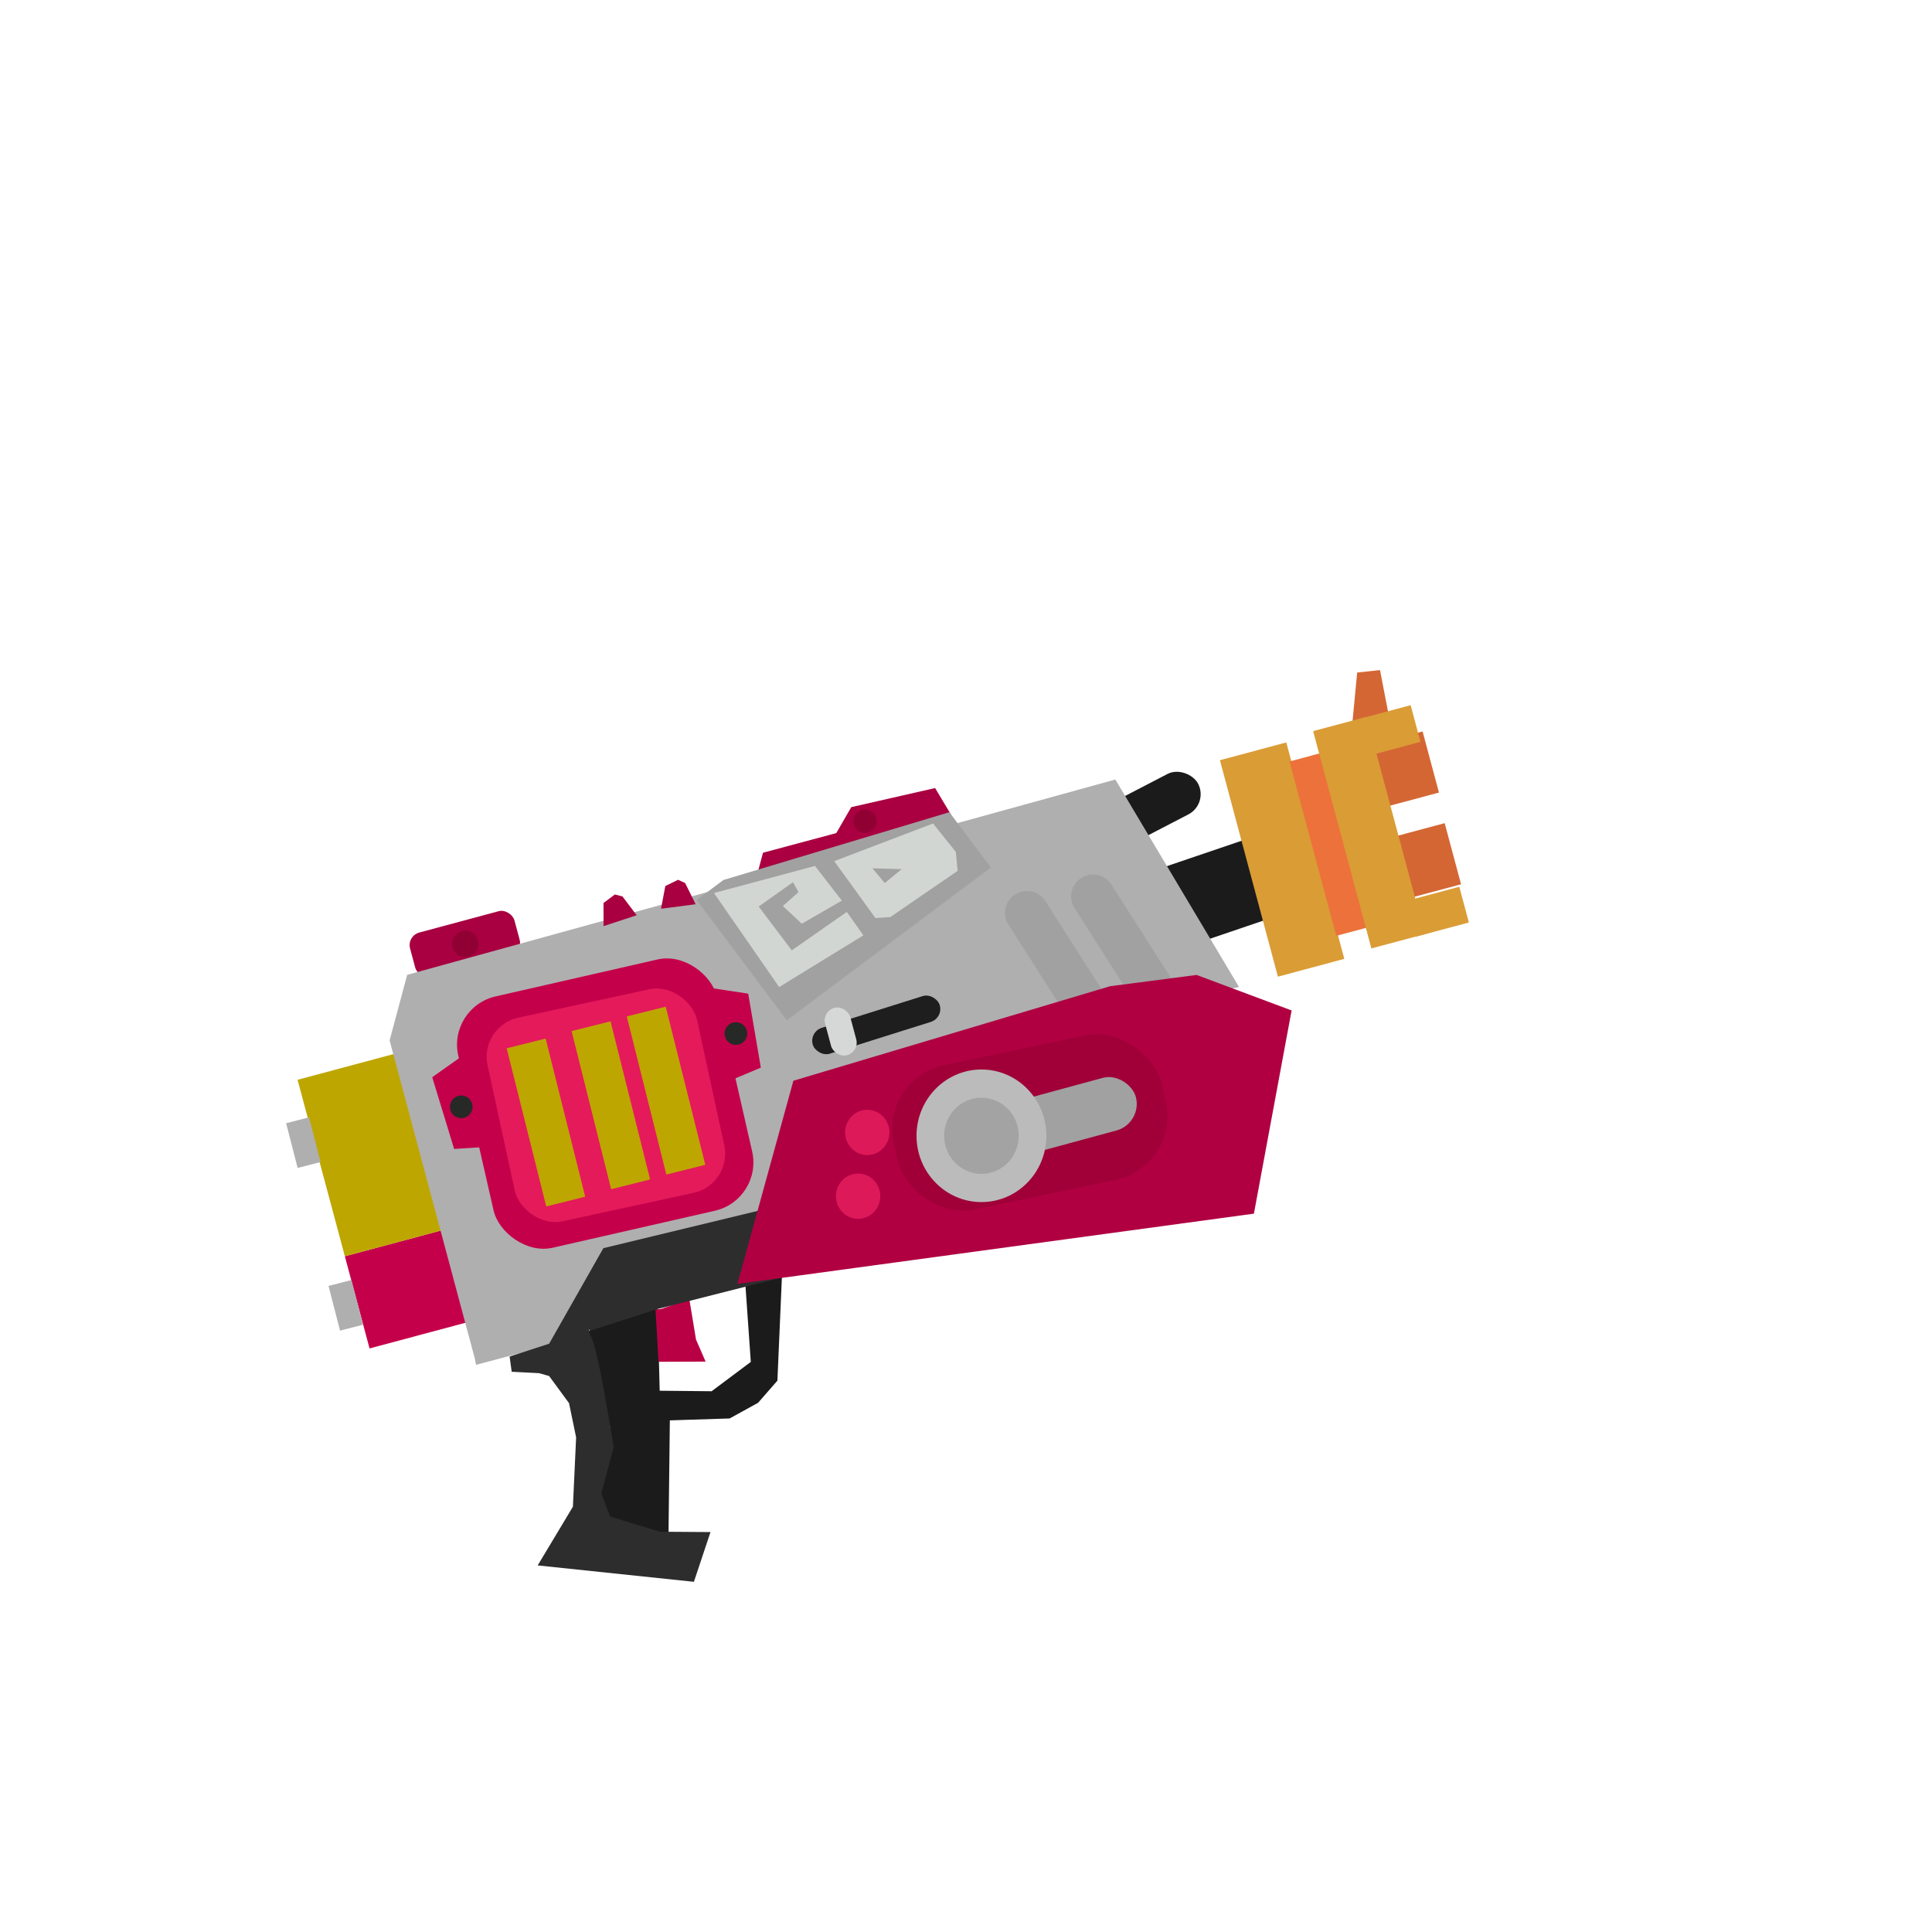 <?xml version="1.0" encoding="UTF-8" standalone="no"?>
<!-- Created with Inkscape (http://www.inkscape.org/) -->

<svg
   width="256"
   height="256"
   viewBox="0 0 67.733 67.733"
   version="1.1"
   id="svg5"
   xml:space="preserve"
   inkscape:version="1.2.1 (9c6d41e410, 2022-07-14, custom)"
   sodipodi:docname="rapid.svg"
   xmlns:inkscape="http://www.inkscape.org/namespaces/inkscape"
   xmlns:sodipodi="http://sodipodi.sourceforge.net/DTD/sodipodi-0.dtd"
   xmlns="http://www.w3.org/2000/svg"
   xmlns:svg="http://www.w3.org/2000/svg"><sodipodi:namedview
     id="namedview7"
     pagecolor="#505050"
     bordercolor="#eeeeee"
     borderopacity="1"
     inkscape:showpageshadow="0"
     inkscape:pageopacity="0"
     inkscape:pagecheckerboard="0"
     inkscape:deskcolor="#505050"
     inkscape:document-units="mm"
     showgrid="false"
     inkscape:zoom="1.101334"
     inkscape:cx="3.1779643"
     inkscape:cy="230.17541"
     inkscape:window-width="1916"
     inkscape:window-height="1036"
     inkscape:window-x="0"
     inkscape:window-y="20"
     inkscape:window-maximized="1"
     inkscape:current-layer="layer1" /><defs
     id="defs2" /><g
     inkscape:label="Layer 1"
     inkscape:groupmode="layer"
     id="layer1"><rect
       style="fill:#c5004a;fill-opacity:1;stroke:none;stroke-width:0.665;stroke-linecap:round;paint-order:stroke fill markers"
       id="rect146781"
       width="3.757"
       height="3.346"
       x="0.279"
       y="45.671"
       transform="rotate(-15)" /><rect
       style="fill:#1b1b1b;fill-opacity:1;stroke:none;stroke-width:0.665;stroke-linecap:round;paint-order:stroke fill markers"
       id="rect150187"
       width="3.705"
       height="1.596"
       x="20.92"
       y="42.938"
       ry="0.798"
       transform="rotate(-27.429)" /><rect
       style="fill:#1b1b1b;fill-opacity:1;stroke:none;stroke-width:0.665;stroke-linecap:round;paint-order:stroke fill markers"
       id="rect150327"
       width="3.811"
       height="2.896"
       x="28.542"
       y="41.912"
       ry="0"
       transform="rotate(-18.766)" /><rect
       style="fill:#a80040;fill-opacity:1;stroke:none;stroke-width:0.665;stroke-linecap:round;paint-order:stroke fill markers"
       id="rect151898"
       width="3.789"
       height="1.608"
       x="5.248"
       y="35.389"
       ry="0.456"
       transform="rotate(-15.052)" /><rect
       style="fill:#bea600;fill-opacity:1;stroke:none;stroke-width:0.665;stroke-linecap:round;paint-order:stroke fill markers"
       id="rect146783"
       width="3.595"
       height="6.406"
       x="0.279"
       y="39.266"
       transform="rotate(-15)" /><path
       style="fill:#afafaf;fill-opacity:1;stroke:none;stroke-width:0.265px;stroke-linecap:butt;stroke-linejoin:miter;stroke-opacity:1"
       d="m 16.649,47.638 -2.99,-11.161 0.616,-2.3 24.827,-6.848 4.335,7.272 -12.405,2.823 -3.543,5.874 -8.094,3.827 -2.706,0.725 z"
       id="path136908"
       sodipodi:nodetypes="cccccccccc" /><path
       id="rect136962"
       style="fill:#a1a1a1;fill-opacity:1;stroke-width:0.665;stroke-linecap:round;paint-order:stroke fill markers"
       d="m 35.985,31.236 c -0.136,0.003 -0.272,0.042 -0.395,0.121 -0.358,0.228 -0.463,0.701 -0.235,1.059 l 1.897,2.976 1.619,-0.313 -2.222,-3.487 c -0.15,-0.235 -0.405,-0.361 -0.664,-0.356 z" /><path
       id="path137709"
       style="fill:#a1a1a1;fill-opacity:1;stroke-width:0.665;stroke-linecap:round;paint-order:stroke fill markers"
       d="m 38.302,30.658 c -0.136,0.003 -0.272,0.042 -0.395,0.121 -0.358,0.228 -0.463,0.701 -0.235,1.059 l 1.897,2.976 1.619,-0.313 -2.222,-3.487 C 38.816,30.779 38.561,30.653 38.302,30.658 Z" /><rect
       style="fill:#c5004a;fill-opacity:1;stroke-width:0.823;stroke-linecap:round;paint-order:stroke fill markers"
       id="rect138668"
       width="9.298"
       height="9.036"
       x="7.433"
       y="37.922"
       ry="1.736"
       transform="rotate(-12.85)" /><rect
       style="fill:#e41a5b;fill-opacity:1;stroke-width:0.665;stroke-linecap:round;paint-order:stroke fill markers"
       id="rect137711"
       width="7.515"
       height="7.304"
       x="8.789"
       y="38.719"
       ry="1.404"
       transform="rotate(-12.237)" /><rect
       style="fill:#bea600;fill-opacity:1;stroke-width:0.665;stroke-linecap:round;paint-order:stroke fill markers"
       id="rect138524"
       width="1.408"
       height="5.715"
       x="8.314"
       y="39.964"
       ry="0"
       transform="rotate(-14.044)" /><rect
       style="fill:#bea600;fill-opacity:1;stroke-width:0.665;stroke-linecap:round;paint-order:stroke fill markers"
       id="rect138664"
       width="1.408"
       height="5.715"
       x="10.668"
       y="39.93"
       ry="0"
       transform="rotate(-14.044)" /><rect
       style="fill:#bea600;fill-opacity:1;stroke-width:0.665;stroke-linecap:round;paint-order:stroke fill markers"
       id="rect138666"
       width="1.408"
       height="5.715"
       x="12.67"
       y="39.901"
       ry="0"
       transform="rotate(-14.044)" /><path
       style="fill:#aa0041;stroke:none;stroke-width:0.265px;stroke-linecap:butt;stroke-linejoin:miter;stroke-opacity:1;fill-opacity:1"
       d="m 33.353,28.581 -0.569,-0.953 -2.94,0.669 -0.525,0.91 -2.569,0.688 -0.163,0.607 z"
       id="path152907" /><path
       id="rect150381"
       style="fill:#a1a1a1;fill-opacity:1;stroke:none;stroke-width:0.665;stroke-linecap:round;paint-order:stroke fill markers"
       d="M 9.584 42.741 L 1.815 39.896 L 0.647 39.896 L 0.648 45.165 L 9.584 45.165 L 9.584 42.741 z "
       transform="rotate(-36.815)" /><path
       style="fill:#d2d6d3;stroke:none;stroke-width:0.265px;stroke-linecap:butt;stroke-linejoin:miter;stroke-opacity:1;fill-opacity:1"
       d="m 28.109,32.385 1.405,-0.811 -0.942,-1.215 -3.541,0.949 2.285,3.296 2.952,-1.812 -0.58,-0.821 -1.93,1.347 -1.16,-1.537 1.202,-0.852 0.194,0.348 -0.548,0.486 z"
       id="path141426" /><path
       id="path141428"
       style="fill:#d2d6d3;stroke:none;stroke-width:0.265px;stroke-linecap:butt;stroke-linejoin:miter;stroke-opacity:1;fill-opacity:1"
       d="M 32.712 28.871 L 29.248 30.19 L 30.691 32.186 L 31.214 32.15 L 33.571 30.532 L 33.511 29.87 L 32.712 28.871 z M 30.588 30.442 L 31.612 30.47 L 31.018 30.96 L 30.588 30.442 z " /><path
       style="fill:#c5004a;stroke:none;stroke-width:0.265px;stroke-linecap:butt;stroke-linejoin:miter;stroke-opacity:1;fill-opacity:1"
       d="m 16.161,37.052 -1.008,0.713 0.768,2.516 1.113,-0.074 z"
       id="path145323" /><circle
       style="fill:#272926;fill-opacity:1;stroke:none;stroke-width:0.665;stroke-linecap:round;paint-order:stroke fill markers"
       id="path145377"
       cx="16.171"
       cy="38.804"
       r="0.398" /><path
       style="fill:#c5004a;fill-opacity:1;stroke:none;stroke-width:0.265px;stroke-linecap:butt;stroke-linejoin:miter;stroke-opacity:1"
       d="m 25.01,34.651 1.221,0.185 0.443,2.593 -1.028,0.433 z"
       id="path146698" /><circle
       style="fill:#272926;fill-opacity:1;stroke:none;stroke-width:0.665;stroke-linecap:round;paint-order:stroke fill markers"
       id="circle146700"
       cx="-6.79"
       cy="43.941"
       r="0.398"
       transform="matrix(-0.894,0.449,0.449,0.894,0,0)" /><g
       id="g172136"
       transform="translate(-10.473,2.506)"><rect
         style="fill:#d46634;fill-opacity:1;stroke:none;stroke-width:0.665;stroke-linecap:round;paint-order:stroke fill markers"
         id="rect147432"
         width="1.94"
         height="2.218"
         x="50.278"
         y="41.274"
         transform="rotate(-15)" /><rect
         style="fill:#da9c35;fill-opacity:1;stroke:none;stroke-width:0.665;stroke-linecap:round;paint-order:stroke fill markers"
         id="rect147004"
         width="2.409"
         height="7.856"
         x="45.178"
         y="37.103"
         transform="rotate(-15)" /><rect
         style="fill:#ec713a;fill-opacity:1;stroke:none;stroke-width:0.665;stroke-linecap:round;paint-order:stroke fill markers"
         id="rect147213"
         width="1.262"
         height="6.329"
         x="47.524"
         y="37.777"
         transform="rotate(-15)" /><rect
         style="fill:#d46634;fill-opacity:1;stroke:none;stroke-width:0.665;stroke-linecap:round;paint-order:stroke fill markers"
         id="rect147223"
         width="1.94"
         height="2.218"
         x="50.362"
         y="37.968"
         transform="rotate(-15)" /><path
         style="fill:#d46634;fill-opacity:1;stroke:none;stroke-width:0.265px;stroke-linecap:butt;stroke-linejoin:miter;stroke-opacity:1"
         d="m 59.289,23.235 -0.435,-2.249 -0.801,0.086 -0.181,1.905 z"
         id="path147434" /><rect
         style="fill:#da9c35;fill-opacity:1;stroke:none;stroke-width:0.665;stroke-linecap:round;paint-order:stroke fill markers"
         id="rect147217"
         width="1.94"
         height="7.887"
         x="48.599"
         y="36.964"
         transform="rotate(-15)" /><rect
         style="fill:#da9c35;fill-opacity:1;stroke:none;stroke-width:0.665;stroke-linecap:round;paint-order:stroke fill markers"
         id="rect147219"
         width="1.94"
         height="1.296"
         x="50.196"
         y="43.561"
         transform="rotate(-15)" /><rect
         style="fill:#da9c35;fill-opacity:1;stroke:none;stroke-width:0.665;stroke-linecap:round;paint-order:stroke fill markers"
         id="rect147221"
         width="1.94"
         height="1.331"
         x="50.196"
         y="36.97"
         transform="rotate(-15)" /></g><rect
       style="fill:#1e1e1e;fill-opacity:1;stroke:none;stroke-width:0.665;stroke-linecap:round;paint-order:stroke fill markers"
       id="rect150433"
       width="4.661"
       height="0.949"
       x="16.19"
       y="43.02"
       ry="0.475"
       transform="rotate(-17.465)" /><rect
       style="fill:#d5d8d6;fill-opacity:1;stroke:none;stroke-width:0.665;stroke-linecap:round;paint-order:stroke fill markers"
       id="rect151108"
       width="0.912"
       height="1.718"
       x="18.653"
       y="41.701"
       ry="0.456"
       transform="rotate(-15)" /><circle
       style="fill:#910032;fill-opacity:1;stroke:none;stroke-width:0.665;stroke-linecap:round;paint-order:stroke fill markers"
       id="path152435"
       cx="16.313"
       cy="33.093"
       r="0.463" /><path
       style="fill:#a80040;stroke:none;stroke-width:0.265px;stroke-linecap:butt;stroke-linejoin:miter;stroke-opacity:1;fill-opacity:1"
       d="m 21.16,32.468 -0.002,-0.81 0.398,-0.298 0.265,0.066 0.5,0.661 z"
       id="path152696" /><path
       style="fill:#a80040;fill-opacity:1;stroke:none;stroke-width:0.265px;stroke-linecap:butt;stroke-linejoin:miter;stroke-opacity:1"
       d="m 23.175,31.859 0.15,-0.796 0.447,-0.219 0.248,0.114 0.368,0.743 z"
       id="path152905" /><circle
       style="fill:#910032;fill-opacity:1;stroke:none;stroke-width:0.587;stroke-linecap:round;paint-order:stroke fill markers"
       id="circle153047"
       cx="30.325"
       cy="28.79"
       r="0.409" /><path
       style="fill:#1b1b1b;fill-opacity:1;stroke:none;stroke-width:0.265px;stroke-linecap:butt;stroke-linejoin:miter;stroke-opacity:1"
       d="m 20.735,53.244 0.669,-3.138 -0.805,-3.433 2.446,-1.163 0.083,3.247 1.82,0.018 1.374,-1.028 -0.222,-3.166 1.339,-0.426 -0.184,4.248 -0.678,0.777 -0.997,0.549 -2.096,0.067 -0.052,4.415 z"
       id="path153713"
       sodipodi:nodetypes="ccccccccccccccc" /><path
       style="fill:#ba0045;stroke:none;stroke-width:0.265px;stroke-linecap:butt;stroke-linejoin:miter;stroke-opacity:1;fill-opacity:1"
       d="m 23.195,45.884 0.971,-0.343 0.235,1.42 0.337,0.775 -1.651,0.006 -0.106,-1.827 z"
       id="path153792" /><path
       style="fill:#2d2d2d;fill-opacity:1;stroke:none;stroke-width:0.265px;stroke-linecap:butt;stroke-linejoin:miter;stroke-opacity:1"
       d="m 28.064,38.069 -1.301,4.335 -5.61,1.355 -1.901,3.35 -1.386,0.448 0.073,0.535 0.961,0.049 0.352,0.101 0.697,0.95 0.249,1.201 -0.113,2.43 -1.235,2.058 5.477,0.575 0.582,-1.744 -1.769,-0.012 -1.752,-0.532 -0.305,-0.818 0.433,-1.62 -0.28,-1.638 c 0,0 -0.303,-1.781 -0.497,-2.189 -0.194,-0.408 -0.026,-0.257 -0.026,-0.257 l 2.328,-0.752 6.272,-1.59 1.681,-7.097 z"
       id="path159460"
       sodipodi:nodetypes="ccccccccccccccccccccccccc" /><path
       style="fill:#b00042;fill-opacity:1;stroke:none;stroke-width:0.293px;stroke-linecap:butt;stroke-linejoin:miter;stroke-opacity:1"
       d="m 27.815,37.889 -1.962,7.123 18.107,-2.463 1.322,-7.124 -3.332,-1.245 -3.035,0.396 z"
       id="path138975"
       sodipodi:nodetypes="ccccccc" /><rect
       style="fill:#a00037;fill-opacity:1;stroke:none;stroke-width:0.365;stroke-linecap:round;stroke-dasharray:none;stroke-opacity:0.999;paint-order:stroke fill markers"
       id="rect171319"
       width="9.633"
       height="5.173"
       x="22.409"
       y="43.359"
       ry="2.282"
       transform="rotate(-11.886)" /><rect
       style="fill:#a1a1a1;fill-opacity:1;stroke:none;stroke-width:0.736;stroke-linecap:round;paint-order:stroke fill markers"
       id="rect150064"
       width="4.827"
       height="1.906"
       x="24.024"
       y="46.588"
       ry="0.953"
       transform="matrix(0.965,-0.262,0.252,0.968,0,0)" /><ellipse
       style="fill:#dd195a;fill-opacity:1;stroke-width:0.736;stroke-linecap:round;paint-order:stroke fill markers"
       id="path139029"
       cx="30.405"
       cy="39.701"
       rx="0.777"
       ry="0.794" /><ellipse
       style="fill:#dd195a;fill-opacity:1;stroke-width:0.736;stroke-linecap:round;paint-order:stroke fill markers"
       id="circle140273"
       cx="30.084"
       cy="41.937"
       rx="0.777"
       ry="0.794" /><ellipse
       style="fill:#bbbbbb;fill-opacity:1;stroke:none;stroke-width:0.736;stroke-linecap:round;paint-order:stroke fill markers"
       id="path149030"
       cx="34.408"
       cy="39.819"
       rx="2.276"
       ry="2.324" /><ellipse
       style="fill:#a3a3a3;fill-opacity:1;stroke:none;stroke-width:0.423;stroke-linecap:round;paint-order:stroke fill markers"
       id="circle149929"
       cx="34.408"
       cy="39.819"
       rx="1.308"
       ry="1.335" /><rect
       style="fill:#afafaf;fill-opacity:1;stroke:none;stroke-width:0.665;stroke-linecap:round;paint-order:stroke fill markers"
       id="rect161515"
       width="0.83"
       height="1.619"
       x="-0.099"
       y="40.636"
       ry="0"
       transform="rotate(-14.431)" /><rect
       style="fill:#afafaf;fill-opacity:1;stroke:none;stroke-width:0.665;stroke-linecap:round;paint-order:stroke fill markers"
       id="rect161517"
       width="0.83"
       height="1.619"
       x="-0.081"
       y="46.53"
       ry="0"
       transform="rotate(-14.431)" /></g></svg>
